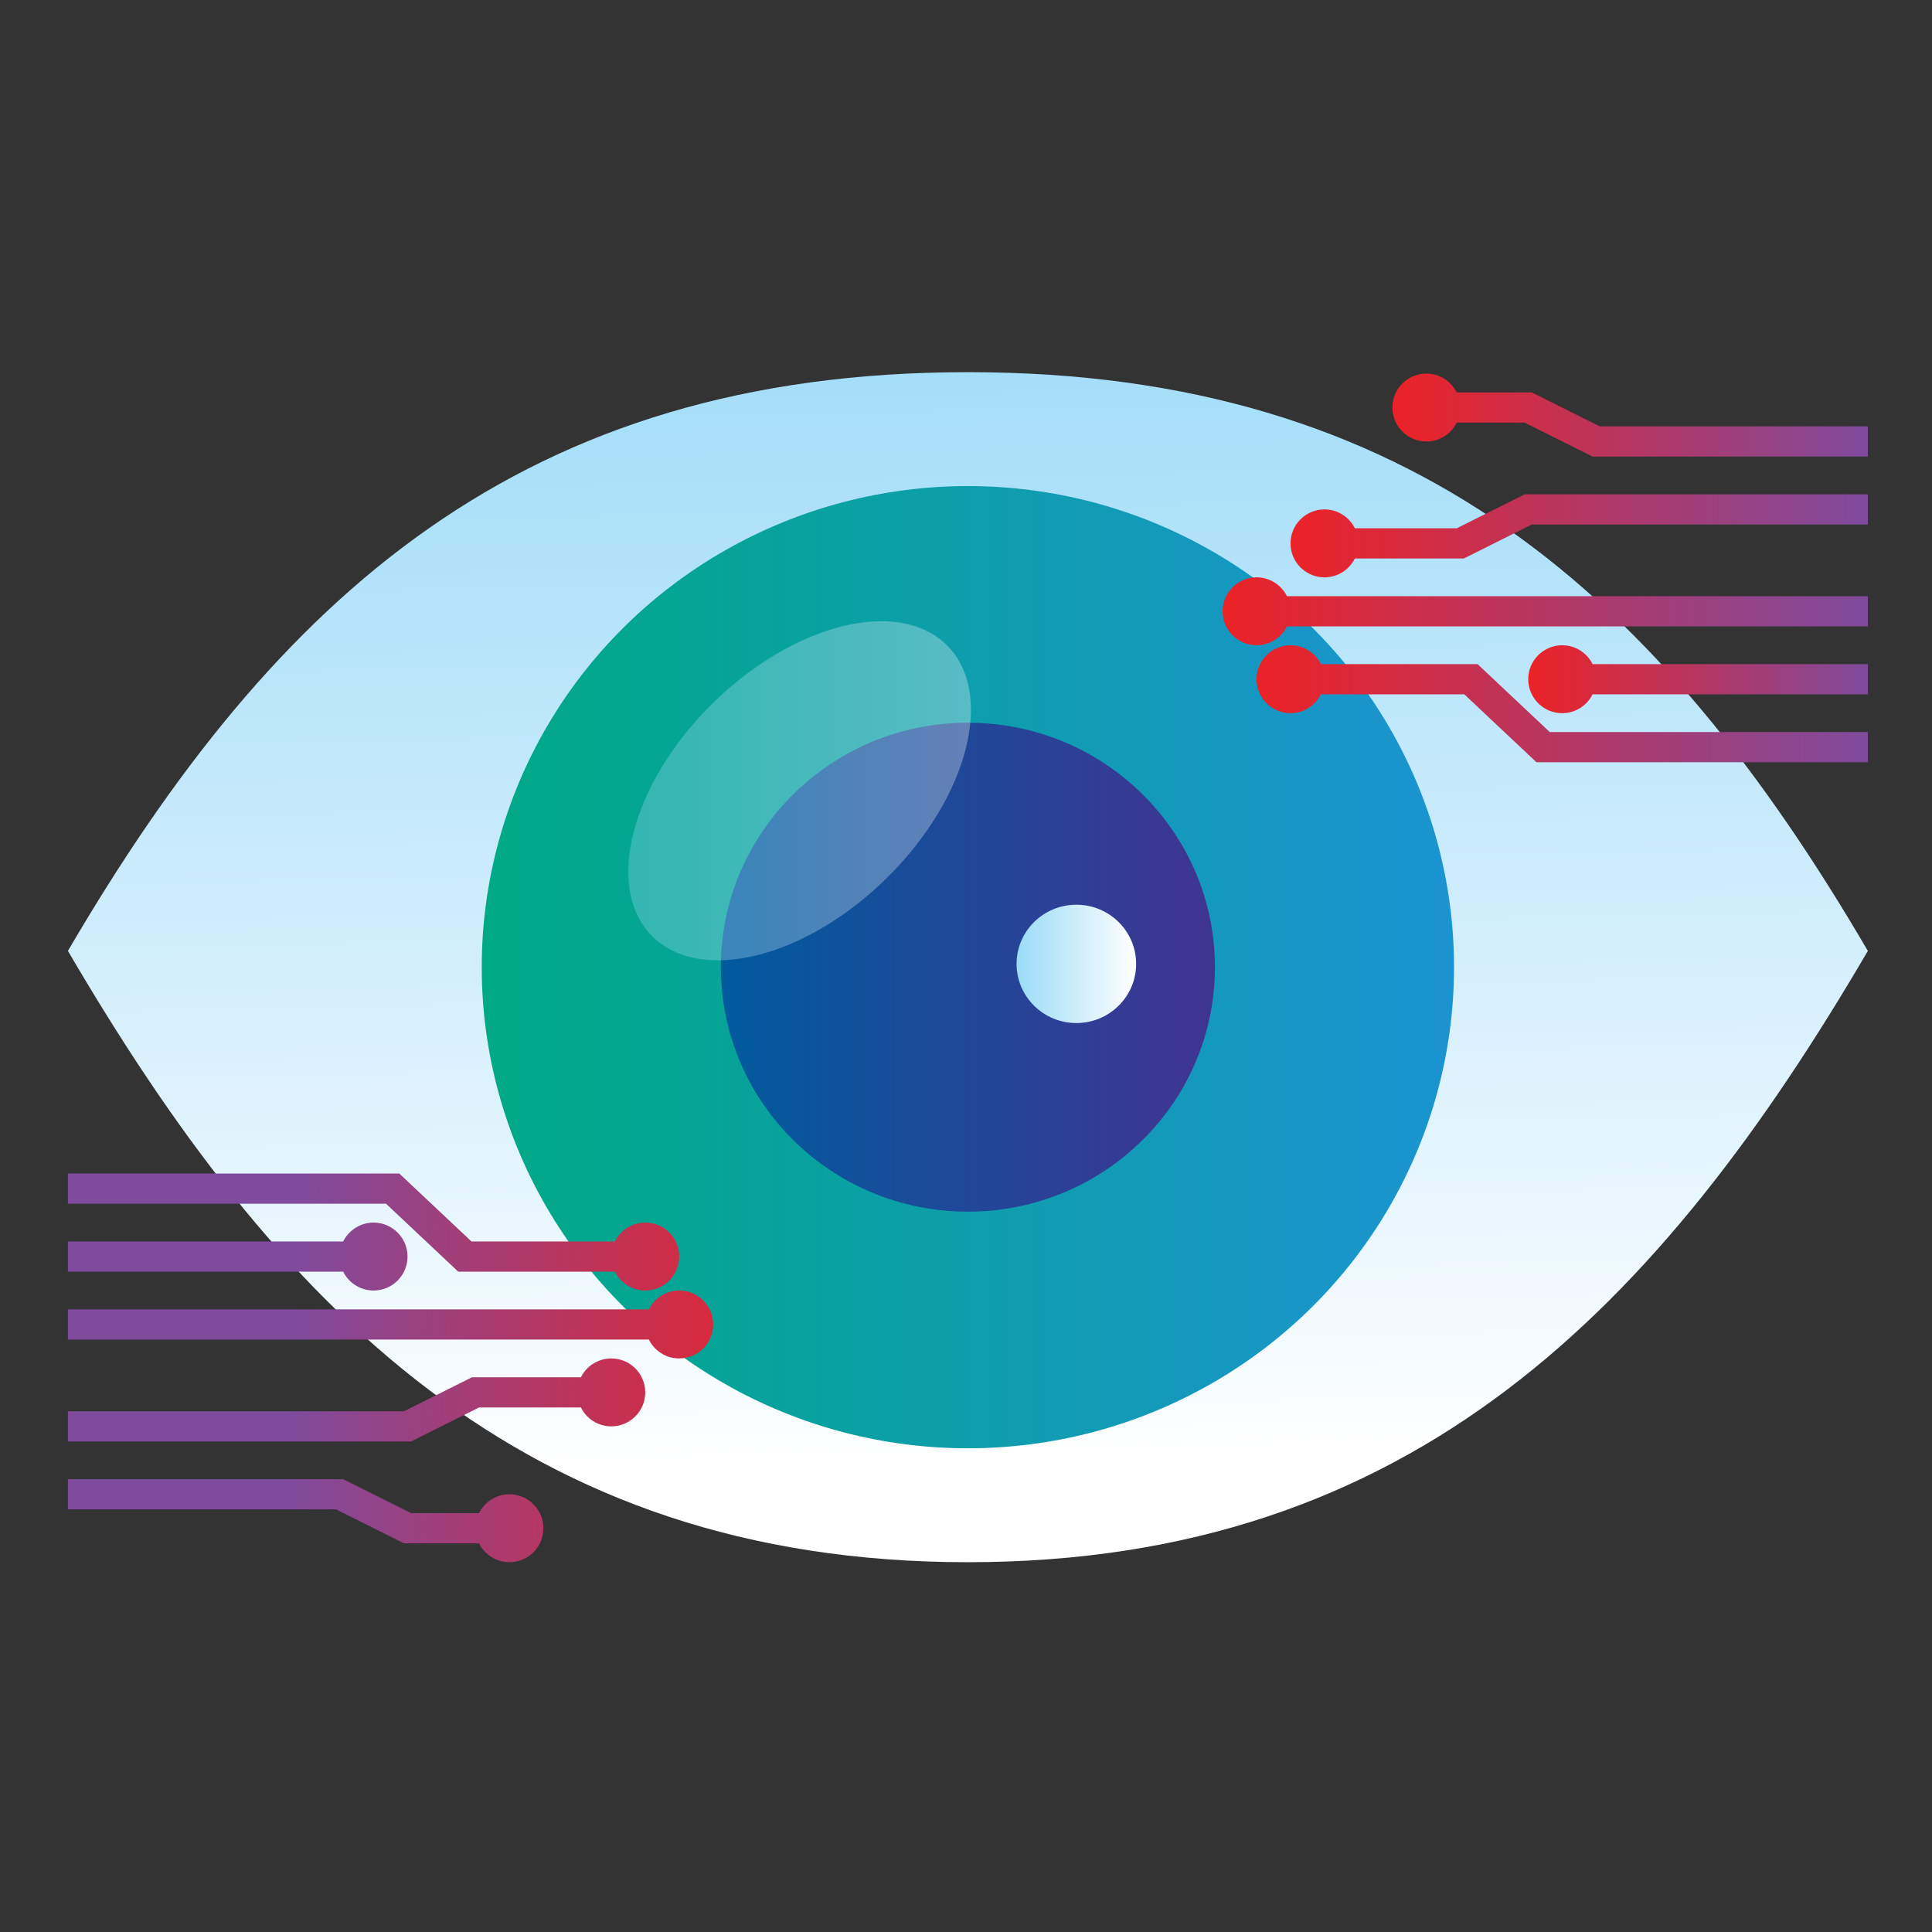 <svg xmlns="http://www.w3.org/2000/svg" enable-background="new 0 0 512 512" viewBox="0 0 512 512"><rect x="0" y="0" width="512" height="512" fill="#333333" stroke="none"/><linearGradient id="a" x1="252.536" x2="259.339" y1="65.686" y2="385.434" gradientUnits="userSpaceOnUse"><stop offset="0" stop-color="#9cdbf8"/><stop offset=".313" stop-color="#b7e4fa"/><stop offset=".972" stop-color="#fafdff"/><stop offset="1" stop-color="#fff"/></linearGradient><path fill="url(#a)" d="M256.5,98.629C138.57,98.629,73.106,157.762,18,252c55.105,94.237,120.569,162,238.5,162
	c117.93,0,183.395-67.763,238.5-162C439.895,157.762,374.43,98.629,256.5,98.629z"/><linearGradient id="b" x1="127.667" x2="385.333" y1="256.315" y2="256.315" gradientUnits="userSpaceOnUse"><stop offset="0" stop-color="#00a986"/><stop offset="1" stop-color="#1b93d1"/></linearGradient><ellipse cx="256.5" cy="256.315" fill="url(#b)" rx="128.833" ry="127.501"/><linearGradient id="c" x1="191.036" x2="321.964" y1="256.315" y2="256.315" gradientUnits="userSpaceOnUse"><stop offset="0" stop-color="#005b9e"/><stop offset="1" stop-color="#403491"/></linearGradient><ellipse cx="256.5" cy="256.315" fill="url(#c)" rx="65.464" ry="64.787"/><linearGradient id="d" x1="166.501" x2="257.306" y1="209.563" y2="209.563" gradientUnits="userSpaceOnUse"><stop offset="0" stop-color="#9cdbf8"/><stop offset="1" stop-color="#fff"/></linearGradient><path fill="url(#d)" d="M250.903,170.966c12.832,12.698,5.773,40.273-15.766,61.59
	c-21.539,21.317-49.402,28.303-62.233,15.605c-12.832-12.698-5.773-40.273,15.766-61.59
	C210.209,165.254,238.071,158.268,250.903,170.966z" opacity=".31"/><linearGradient id="e" x1="269.403" x2="301.087" y1="255.44" y2="255.44" gradientUnits="userSpaceOnUse"><stop offset="0" stop-color="#9cdbf8"/><stop offset="1" stop-color="#fff"/></linearGradient><ellipse cx="285.245" cy="255.44" fill="url(#e)" rx="15.842" ry="15.678"/><linearGradient id="f" x1="214.803" x2="78.74" y1="329.368" y2="324.265" gradientUnits="userSpaceOnUse"><stop offset="0" stop-color="#ec2227"/><stop offset="1" stop-color="#7f4b9d"/></linearGradient><path fill="url(#f)" d="M121.427,337h41.519c1.474,2.961,4.522,5,8.053,5c4.971,0,9-4.029,9-9c0-4.971-4.029-9-9-9
		c-3.532,0-6.58,2.039-8.053,5h-37.999l-19.125-18H18v8h84.302L121.427,337z"/><linearGradient id="g" x1="211.902" x2="75.839" y1="406.713" y2="401.611" gradientUnits="userSpaceOnUse"><stop offset="0" stop-color="#ec2227"/><stop offset="1" stop-color="#7f4b9d"/></linearGradient><path fill="url(#g)" d="M135,396c-3.532,0-6.58,2.039-8.053,5h-18.002l-18-9H18v8h71.056l18,9h19.891
		c1.474,2.961,4.522,5,8.053,5c4.971,0,9-4.029,9-9C144,400.029,139.971,396,135,396z"/><linearGradient id="h" x1="214.504" x2="78.441" y1="337.331" y2="332.229" gradientUnits="userSpaceOnUse"><stop offset="0" stop-color="#ec2227"/><stop offset="1" stop-color="#7f4b9d"/></linearGradient><path fill="url(#h)" d="M99,342c4.971,0,9-4.029,9-9c0-4.971-4.029-9-9-9c-3.532,0-6.58,2.039-8.053,5H18v8h72.947
		C92.42,339.961,95.468,342,99,342z"/><linearGradient id="i" x1="213.924" x2="77.861" y1="352.806" y2="347.704" gradientUnits="userSpaceOnUse"><stop offset="0" stop-color="#ec2227"/><stop offset="1" stop-color="#7f4b9d"/></linearGradient><path fill="url(#i)" d="M180,342c-3.532,0-6.58,2.039-8.053,5H18v8h153.947c1.474,2.961,4.522,5,8.053,5
		c4.971,0,9-4.029,9-9C189,346.029,184.971,342,180,342z"/><linearGradient id="j" x1="213.069" x2="77.006" y1="375.612" y2="370.51" gradientUnits="userSpaceOnUse"><stop offset="0" stop-color="#ec2227"/><stop offset="1" stop-color="#7f4b9d"/></linearGradient><path fill="url(#j)" d="M162,360c-3.532,0-6.58,2.039-8.053,5h-28.891l-18,9H18v8h90.944l18-9h27.002
		c1.474,2.961,4.522,5,8.053,5c4.971,0,9-4.029,9-9C171,364.029,166.971,360,162,360z"/><g><linearGradient id="k" x1="333" x2="495" y1="186.5" y2="186.5" gradientUnits="userSpaceOnUse"><stop offset="0" stop-color="#ec2227"/><stop offset="1" stop-color="#7f4b9d"/></linearGradient><path fill="url(#k)" d="M391.573,176h-41.519c-1.474-2.961-4.522-5-8.053-5c-4.971,0-9,4.029-9,9c0,4.971,4.029,9,9,9
		c3.532,0,6.58-2.039,8.053-5h37.999l19.125,18H495v-8h-84.302L391.573,176z"/><linearGradient id="l" x1="369" x2="495" y1="110" y2="110" gradientUnits="userSpaceOnUse"><stop offset="0" stop-color="#ec2227"/><stop offset="1" stop-color="#7f4b9d"/></linearGradient><path fill="url(#l)" d="M378,117c3.532,0,6.58-2.039,8.053-5h18.002l18,9H495v-8h-71.056l-18-9h-19.891
		c-1.474-2.961-4.522-5-8.053-5c-4.971,0-9,4.029-9,9C369,112.971,373.029,117,378,117z"/><linearGradient id="m" x1="405" x2="495" y1="180" y2="180" gradientUnits="userSpaceOnUse"><stop offset="0" stop-color="#ec2227"/><stop offset="1" stop-color="#7f4b9d"/></linearGradient><path fill="url(#m)" d="M414,171c-4.971,0-9,4.029-9,9c0,4.971,4.029,9,9,9c3.532,0,6.58-2.039,8.053-5H495v-8h-72.947
		C420.58,173.039,417.532,171,414,171z"/><linearGradient id="n" x1="324" x2="495" y1="162" y2="162" gradientUnits="userSpaceOnUse"><stop offset="0" stop-color="#ec2227"/><stop offset="1" stop-color="#7f4b9d"/></linearGradient><path fill="url(#n)" d="M333,171c3.532,0,6.58-2.039,8.053-5H495v-8H341.053c-1.474-2.961-4.522-5-8.053-5
		c-4.971,0-9,4.029-9,9C324,166.971,328.029,171,333,171z"/><linearGradient id="o" x1="342" x2="495" y1="142" y2="142" gradientUnits="userSpaceOnUse"><stop offset="0" stop-color="#ec2227"/><stop offset="1" stop-color="#7f4b9d"/></linearGradient><path fill="url(#o)" d="M351,153c3.532,0,6.58-2.039,8.053-5h28.891l18-9H495v-8h-90.944l-18,9h-27.002
		c-1.474-2.961-4.522-5-8.053-5c-4.971,0-9,4.029-9,9C342,148.971,346.029,153,351,153z"/></g></svg>